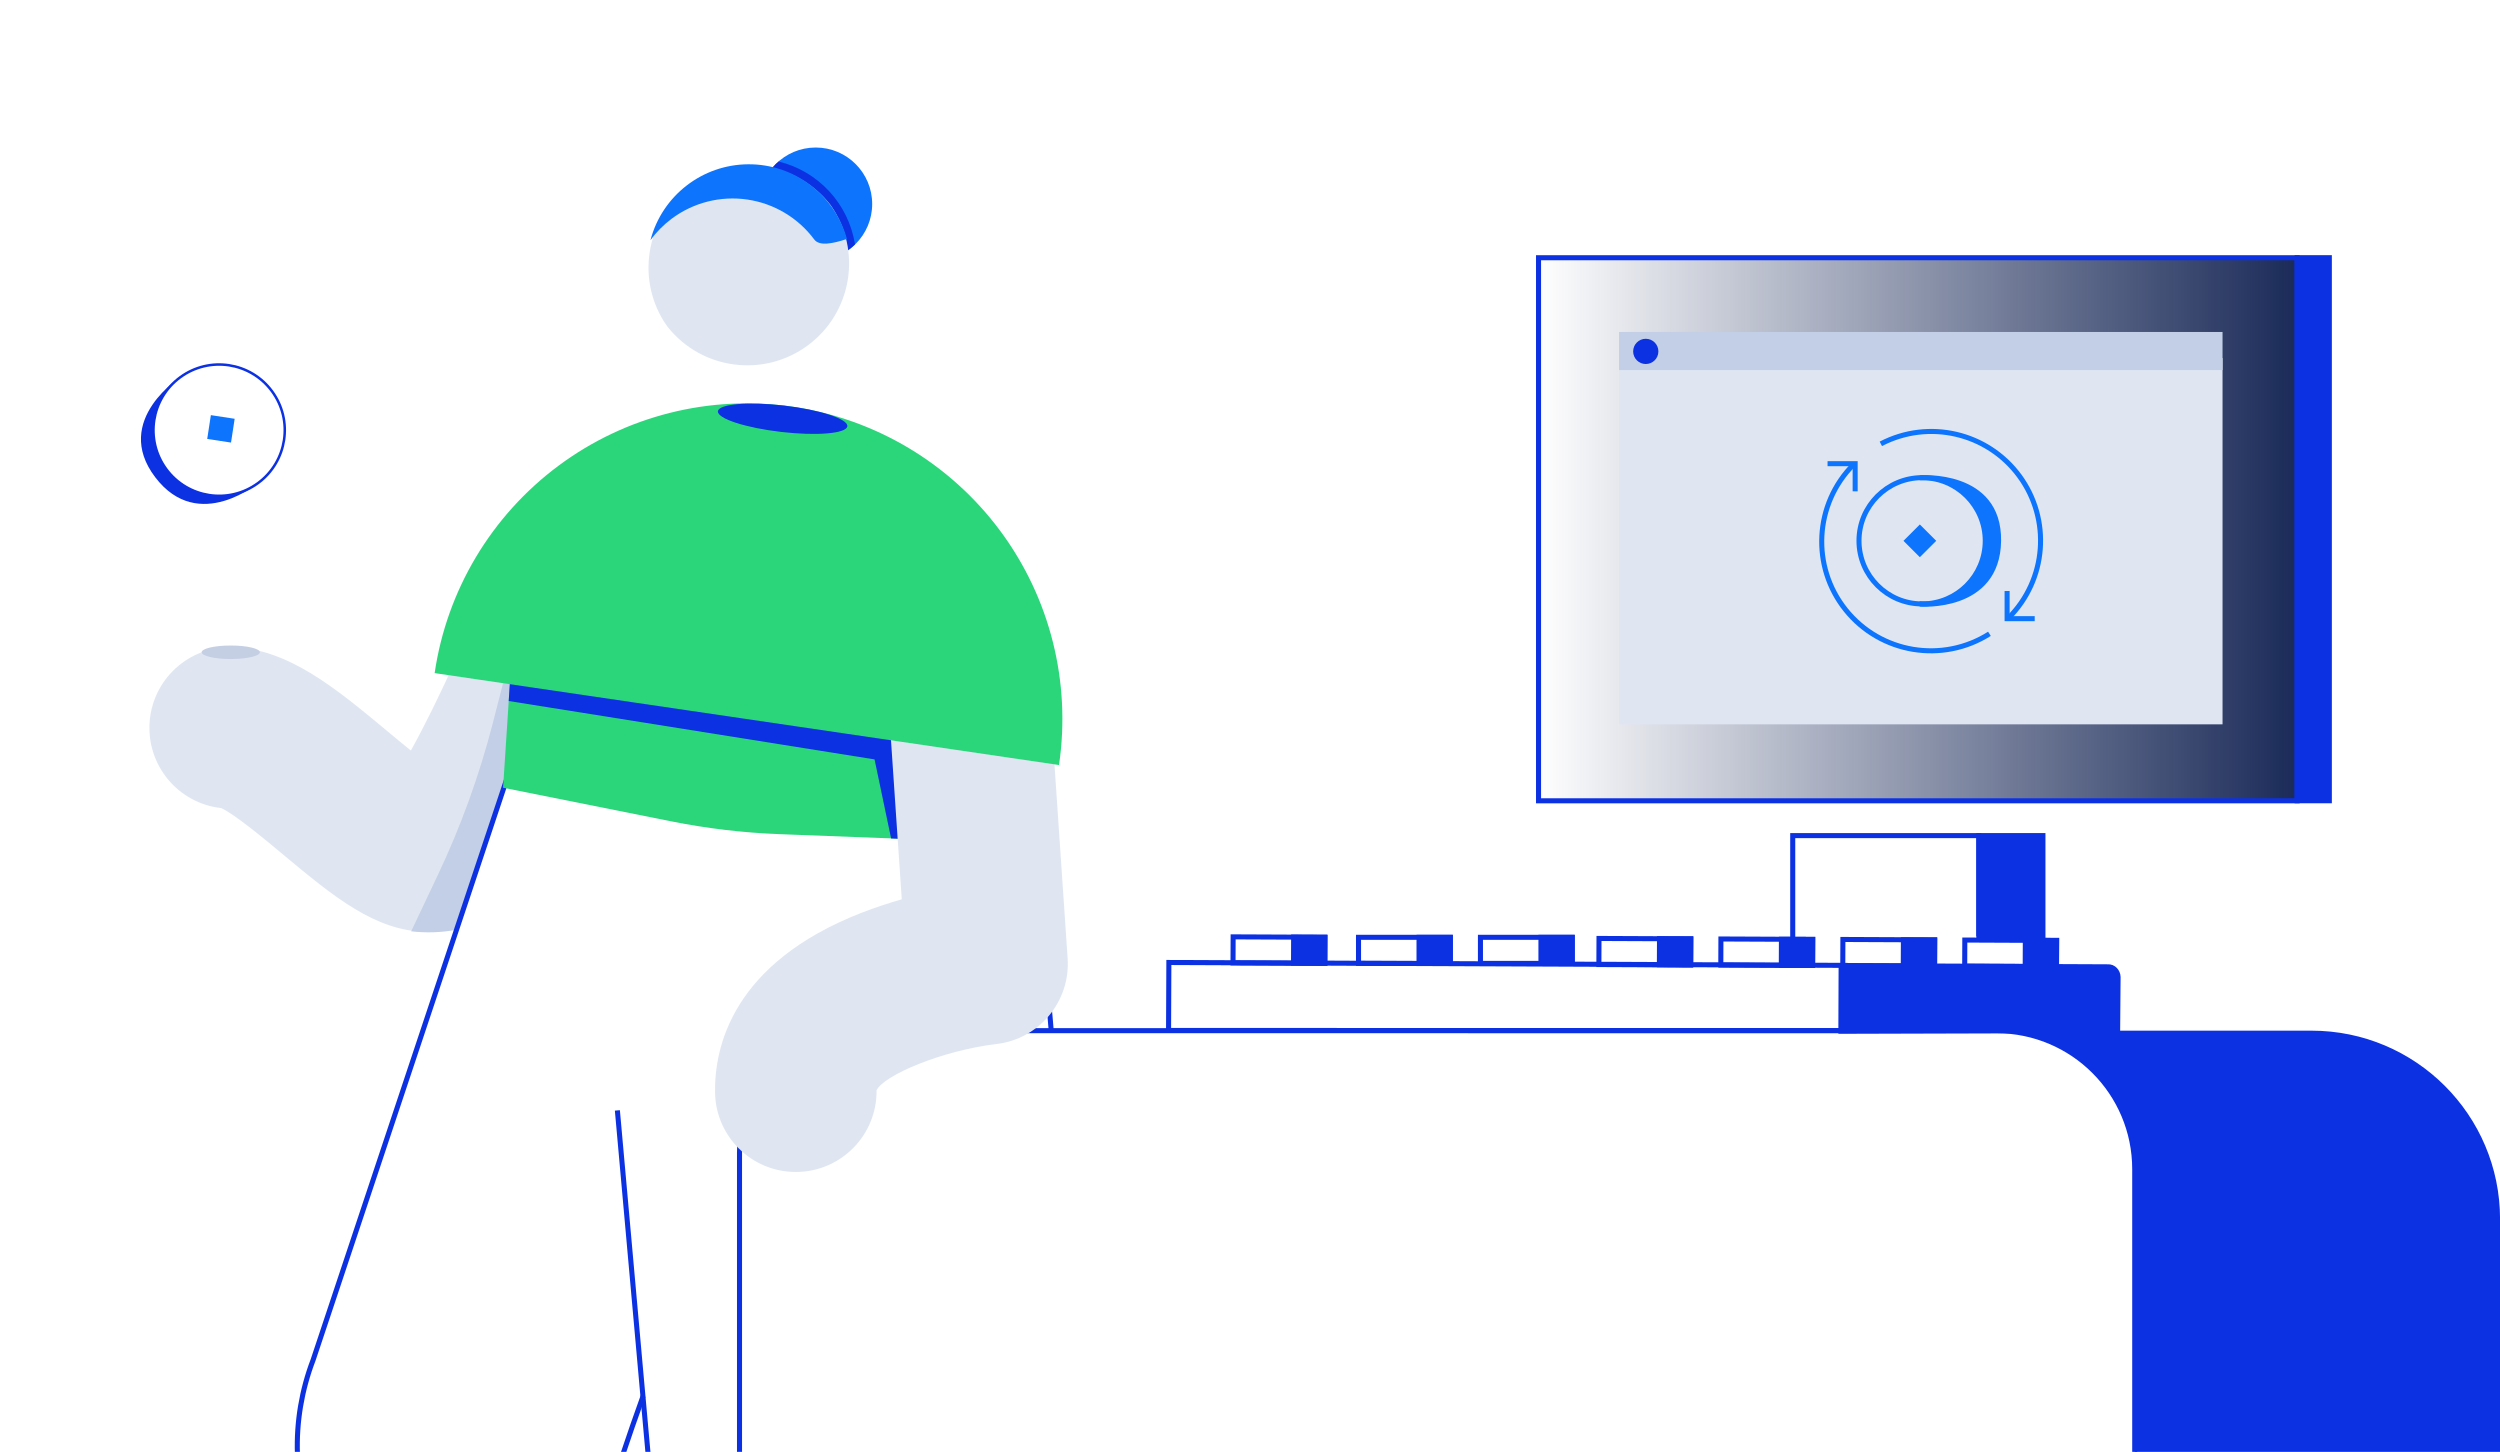 <svg xmlns="http://www.w3.org/2000/svg" width="644" height="374" viewBox="0 0 644 374">
  <defs>
    <linearGradient id="send-lsk-tokens-a" x1="0%" x2="100%" y1="50%" y2="50%">
      <stop offset="0%" stop-color="#1A2A58" stop-opacity="0"/>
      <stop offset="100%" stop-color="#1A2A58"/>
    </linearGradient>
  </defs>
  <g fill="none" fill-rule="evenodd" transform="translate(-124 38)">
    <path fill="#0C31E2" fill-rule="nonzero" d="M673.907,263.146 L673.907,336.583 L768.014,336.583 L768.014,276.042 C768,249.229 746.259,227.5 719.446,227.5 L638.3,227.5 C657.966,227.536 673.893,243.48 673.907,263.146 L673.907,263.146 Z"/>
    <rect width="195.403" height="139.893" x="520.325" y="28.379" fill="url(#send-lsk-tokens-a)" fill-rule="nonzero"/>
    <path stroke="#0C31E2" stroke-width="1.3" d="M673.907,336.583 L673.907,263.146 C673.893,243.48 657.966,227.536 638.3,227.5 L345.917,227.5 C328.564,227.5 314.496,241.568 314.496,258.921 L314.496,336.609"/>
    <rect width="155.454" height="94.354" x="541.073" y="54.236" fill="#DFE6F2" fill-rule="nonzero"/>
    <rect width="155.454" height="9.828" x="541.073" y="47.515" fill="#C3CFE6" fill-rule="nonzero"/>
    <rect width="195.403" height="139.893" x="520.325" y="28.392" stroke="#0C31E2" stroke-width="1.3" transform="rotate(180 618.027 98.338)"/>
    <polyline stroke="#0C31E2" stroke-width="1.3" points="633.75 203.19 633.75 177.255 585.806 177.255 585.806 207.766"/>
    <polygon fill="#0C31E2" fill-rule="nonzero" stroke="#0C31E2" stroke-width="1.3" points="650.26 203.255 650.26 177.255 633.75 177.255 633.75 203.19"/>
    <rect width="23.647" height="6.721" x="441.64" y="203.386" stroke="#0C31E2" stroke-width="1.3" transform="rotate(.25 453.463 206.746)"/>
    <rect width="8.06" height="6.721" x="457.227" y="203.407" fill="#0C31E2" fill-rule="nonzero" stroke="#0C31E2" stroke-width="1.3" transform="rotate(.25 461.257 206.767)"/>
    <rect width="23.647" height="6.721" x="473.954" y="203.45" stroke="#0C31E2" stroke-width="1.3"/>
    <rect width="8.06" height="6.721" x="489.541" y="203.45" fill="#0C31E2" fill-rule="nonzero" stroke="#0C31E2" stroke-width="1.3"/>
    <rect width="23.647" height="6.721" x="505.362" y="203.45" stroke="#0C31E2" stroke-width="1.3"/>
    <rect width="8.06" height="6.721" x="520.949" y="203.45" fill="#0C31E2" fill-rule="nonzero" stroke="#0C31E2" stroke-width="1.3"/>
    <rect width="23.647" height="6.721" x="535.887" y="203.797" stroke="#0C31E2" stroke-width="1.3" transform="rotate(.25 547.71 207.157)"/>
    <rect width="8.06" height="6.721" x="551.474" y="203.818" fill="#0C31E2" fill-rule="nonzero" stroke="#0C31E2" stroke-width="1.3" transform="rotate(.25 555.504 207.178)"/>
    <rect width="23.647" height="6.721" x="567.294" y="203.934" stroke="#0C31E2" stroke-width="1.3" transform="rotate(.25 579.118 207.294)"/>
    <rect width="8.06" height="6.721" x="582.881" y="203.968" fill="#0C31E2" fill-rule="nonzero" stroke="#0C31E2" stroke-width="1.3" transform="rotate(.25 586.911 207.328)"/>
    <rect width="23.647" height="6.721" x="598.714" y="204.058" stroke="#0C31E2" stroke-width="1.3" transform="rotate(.25 610.538 207.419)"/>
    <rect width="8.06" height="6.721" x="614.301" y="204.105" fill="#0C31E2" fill-rule="nonzero" stroke="#0C31E2" stroke-width="1.3" transform="rotate(.25 618.331 207.466)"/>
    <rect width="23.647" height="6.721" x="630.121" y="204.208" stroke="#0C31E2" stroke-width="1.3" transform="rotate(.25 641.945 207.569)"/>
    <rect width="8.06" height="6.721" x="645.708" y="204.229" fill="#0C31E2" fill-rule="nonzero" stroke="#0C31E2" stroke-width="1.3" transform="rotate(.25 649.738 207.59)"/>
    <path fill="#0C31E2" fill-rule="nonzero" stroke="#0C31E2" stroke-width="1.3" d="M669.5,227.431 L598.208,227.643 L598.273,210.743 L667.017,211.055 C667.683,211.024 668.333,211.285 668.822,211.78 C669.31,212.275 669.597,212.963 669.617,213.69 L669.5,227.431 Z"/>
    <polygon stroke="#0C31E2" stroke-width="1.3" points="599.222 227.474 425.022 227.448 425.1 209.937 599.3 210.678"/>
    <rect width="8.294" height="139.893" x="715.741" y="28.379" fill="#0C31E2" fill-rule="nonzero" stroke="#0C31E2" stroke-width="1.3"/>
    <path fill="#DFE6F2" fill-rule="nonzero" d="M235.859,201.981 C237.871,201.862 239.862,201.499 241.787,200.902 L267.787,122.902 L272.285,163.917 C274.001,160.459 275.769,156.741 277.628,152.711 C286.273,133.939 293.319,115.583 293.618,114.816 C297.213,104.233 291.802,92.701 281.365,88.702 C270.928,84.703 259.196,89.668 254.8,99.944 C246.636,121.251 236.6,143.234 229.84,155.337 C227.708,153.621 225.524,151.801 223.704,150.28 C210.6,139.373 198.198,129.064 183.755,128.7 C172.622,128.449 163.267,137.011 162.532,148.122 C161.797,159.233 169.943,168.952 181.012,170.17 C184.548,171.821 192.296,178.269 197.015,182.208 C209.729,192.803 220.779,202.02 233.974,202.02 C234.598,202.046 235.222,202.02 235.859,201.981 Z"/>
    <path fill="#C3CFE6" fill-rule="nonzero" d="M241.579,201.5 L264.16,133.718 L254.124,135.889 L250.991,148.109 C247.497,161.7 242.708,174.925 236.691,187.603 L229.918,201.903 C233.803,202.365 237.735,202.229 241.579,201.5 Z"/>
    <polygon fill="#C3CFE6" fill-rule="nonzero" points="268.879 132.964 268.879 132.717 268.814 132.717"/>
    <path stroke="#0C31E2" stroke-width="1.3" d="M267.8 122.902L204.659 312.325C201.706 320.06 200.331 328.308 200.616 336.583M284.466 336.583C286.065 331.799 287.794 326.794 289.666 321.62"/>
    <circle cx="334.126" cy="14.547" r="14.547" fill="#0D75FD" fill-rule="nonzero"/>
    <path fill="#0C31E2" fill-rule="nonzero" d="M344.253,24.96 C342.593,14.522 334.828,6.1 324.558,3.601 C320.548,7.07 318.745,12.448 319.854,17.633 C320.963,22.818 324.808,26.988 329.887,28.513 C334.965,30.038 340.471,28.676 344.253,24.96 L344.253,24.96 Z"/>
    <path fill="#2BD67B" fill-rule="nonzero" d="M388.167,179.296 L324.792,176.878 C315.468,176.523 306.187,175.428 297.037,173.602 L253.591,164.918 L256.477,120.64 L394.875,140.049 L388.167,179.296 Z"/>
    <polygon fill="#0C31E2" fill-rule="nonzero" points="372.255 178.698 353.548 177.983 349.284 157.625 255.047 142.584 255.775 131.365 367.367 144.313"/>
    <path stroke="#0C31E2" stroke-width="1.3" d="M290.953 336.583L283.036 248.04M384.878 176.345C390.325 190.554 393.328 208.429 394.771 227.279"/>
    <circle cx="180.447" cy="72.814" r="16.913" stroke="#0C31E2" stroke-width=".65" transform="rotate(-36.3 180.447 72.814)"/>
    <rect width="6.201" height="6.201" x="177.814" y="69.372" fill="#0D75FD" fill-rule="nonzero" transform="rotate(-81.3 180.915 72.473)"/>
    <path fill="#0C31E2" fill-rule="nonzero" d="M190.463,86.463 C185.586,90.039 179.172,90.742 173.637,88.307 C168.101,85.872 164.286,80.668 163.627,74.657 C162.968,68.645 165.566,62.739 170.443,59.163 L170.937,58.812 L170.937,58.812 C170.937,58.812 152.737,70.109 163.969,84.916 C175.201,99.723 190.957,86.073 190.957,86.073 L190.957,86.073 L190.463,86.463 Z"/>
    <path fill="#DFE6F2" fill-rule="nonzero" d="M338,14.872 C329.43,3.814 313.688,1.433 302.23,9.46 C290.772,17.488 287.634,33.096 295.1,44.928 C295.386,45.37 295.685,45.799 295.997,46.228 C304.82,57.304 320.844,59.373 332.192,50.902 C343.539,42.431 346.111,26.48 338,14.872 Z"/>
    <path fill="#0D75FD" fill-rule="nonzero" d="M297.037,18.33 C302.612,14.171 309.611,12.398 316.493,13.4 C323.376,14.402 329.578,18.097 333.736,23.673 C335.036,25.454 338.442,24.791 342.173,23.556 C339.022,12.135 328.601,4.248 316.754,4.318 C304.907,4.388 294.58,12.398 291.564,23.855 C293.104,21.752 294.948,19.89 297.037,18.33 L297.037,18.33 Z"/>
    <path fill="#DFE6F2" fill-rule="nonzero" d="M328.991,263.9 C317.634,263.9 308.376,254.793 308.191,243.438 C308.009,231.738 312.663,210.119 345.891,197.145 C349.44,195.767 352.95,194.61 356.291,193.661 L352.209,133.354 C351.549,125.853 354.994,118.582 361.217,114.342 C367.44,110.102 375.468,109.556 382.207,112.915 C388.946,116.273 393.344,123.012 393.705,130.533 L399.022,208.845 C399.79,219.937 391.699,229.672 380.653,230.945 C366.496,232.661 351.715,238.992 349.804,242.853 C349.941,254.316 340.778,263.729 329.316,263.9 L328.991,263.9 Z"/>
    <circle cx="619.138" cy="101.309" r="16.263" fill="#DFE6F2" fill-rule="nonzero" stroke="#0D75FD" stroke-width="1.3"/>
    <rect width="5.967" height="5.967" x="615.569" y="98.334" fill="#0D75FD" fill-rule="nonzero" transform="rotate(-135 618.552 101.318)"/>
    <path fill="#0D75FD" fill-rule="nonzero" stroke="#0D75FD" stroke-width="1.3" d="M619.138,117.572 C625.163,117.913 630.882,114.892 633.997,109.724 C637.112,104.556 637.112,98.088 633.997,92.92 C630.882,87.752 625.163,84.731 619.138,85.072 L618.566,85.072 L618.566,85.072 C618.566,85.072 639.093,83.473 638.833,101.348 C638.573,119.223 618.566,117.611 618.566,117.611 L619.138,117.611 L619.138,117.572 Z"/>
    <path fill="#2BD67B" fill-rule="nonzero" d="M328.185,66.768 C349.528,69.9 368.75,81.387 381.62,98.699 C394.489,116.011 399.95,137.728 396.799,159.068 L235.963,135.395 C239.09,114.064 250.563,94.849 267.859,81.979 C285.154,69.108 306.855,63.637 328.185,66.768 Z"/>
    <ellipse cx="325.605" cy="69.869" fill="#0C31E2" fill-rule="nonzero" rx="3.419" ry="16.783" transform="rotate(-83.38 325.605 69.869)"/>
    <circle cx="547.95" cy="52.52" r="3.25" fill="#0C31E2"/>
    <polyline stroke="#0D75FD" stroke-width="1.3" points="601.887 88.569 601.887 81.445 594.776 81.445"/>
    <path stroke="#0D75FD" stroke-width="1.3" d="M601.484 81.653C591.364 91.804 590.494 107.941 599.465 119.121 608.435 130.301 624.377 132.948 636.48 125.268M641.42 121.16C651.236 111.336 652.414 95.819 644.194 84.625 635.974 73.432 620.816 69.911 608.504 76.336"/>
    <polyline stroke="#0D75FD" stroke-width="1.3" points="641.03 114.244 641.03 121.368 648.141 121.368"/>
    <ellipse cx="183.443" cy="130.026" fill="#C5CFE4" fill-rule="nonzero" rx="7.501" ry="1.742"/>
  </g>
</svg>
